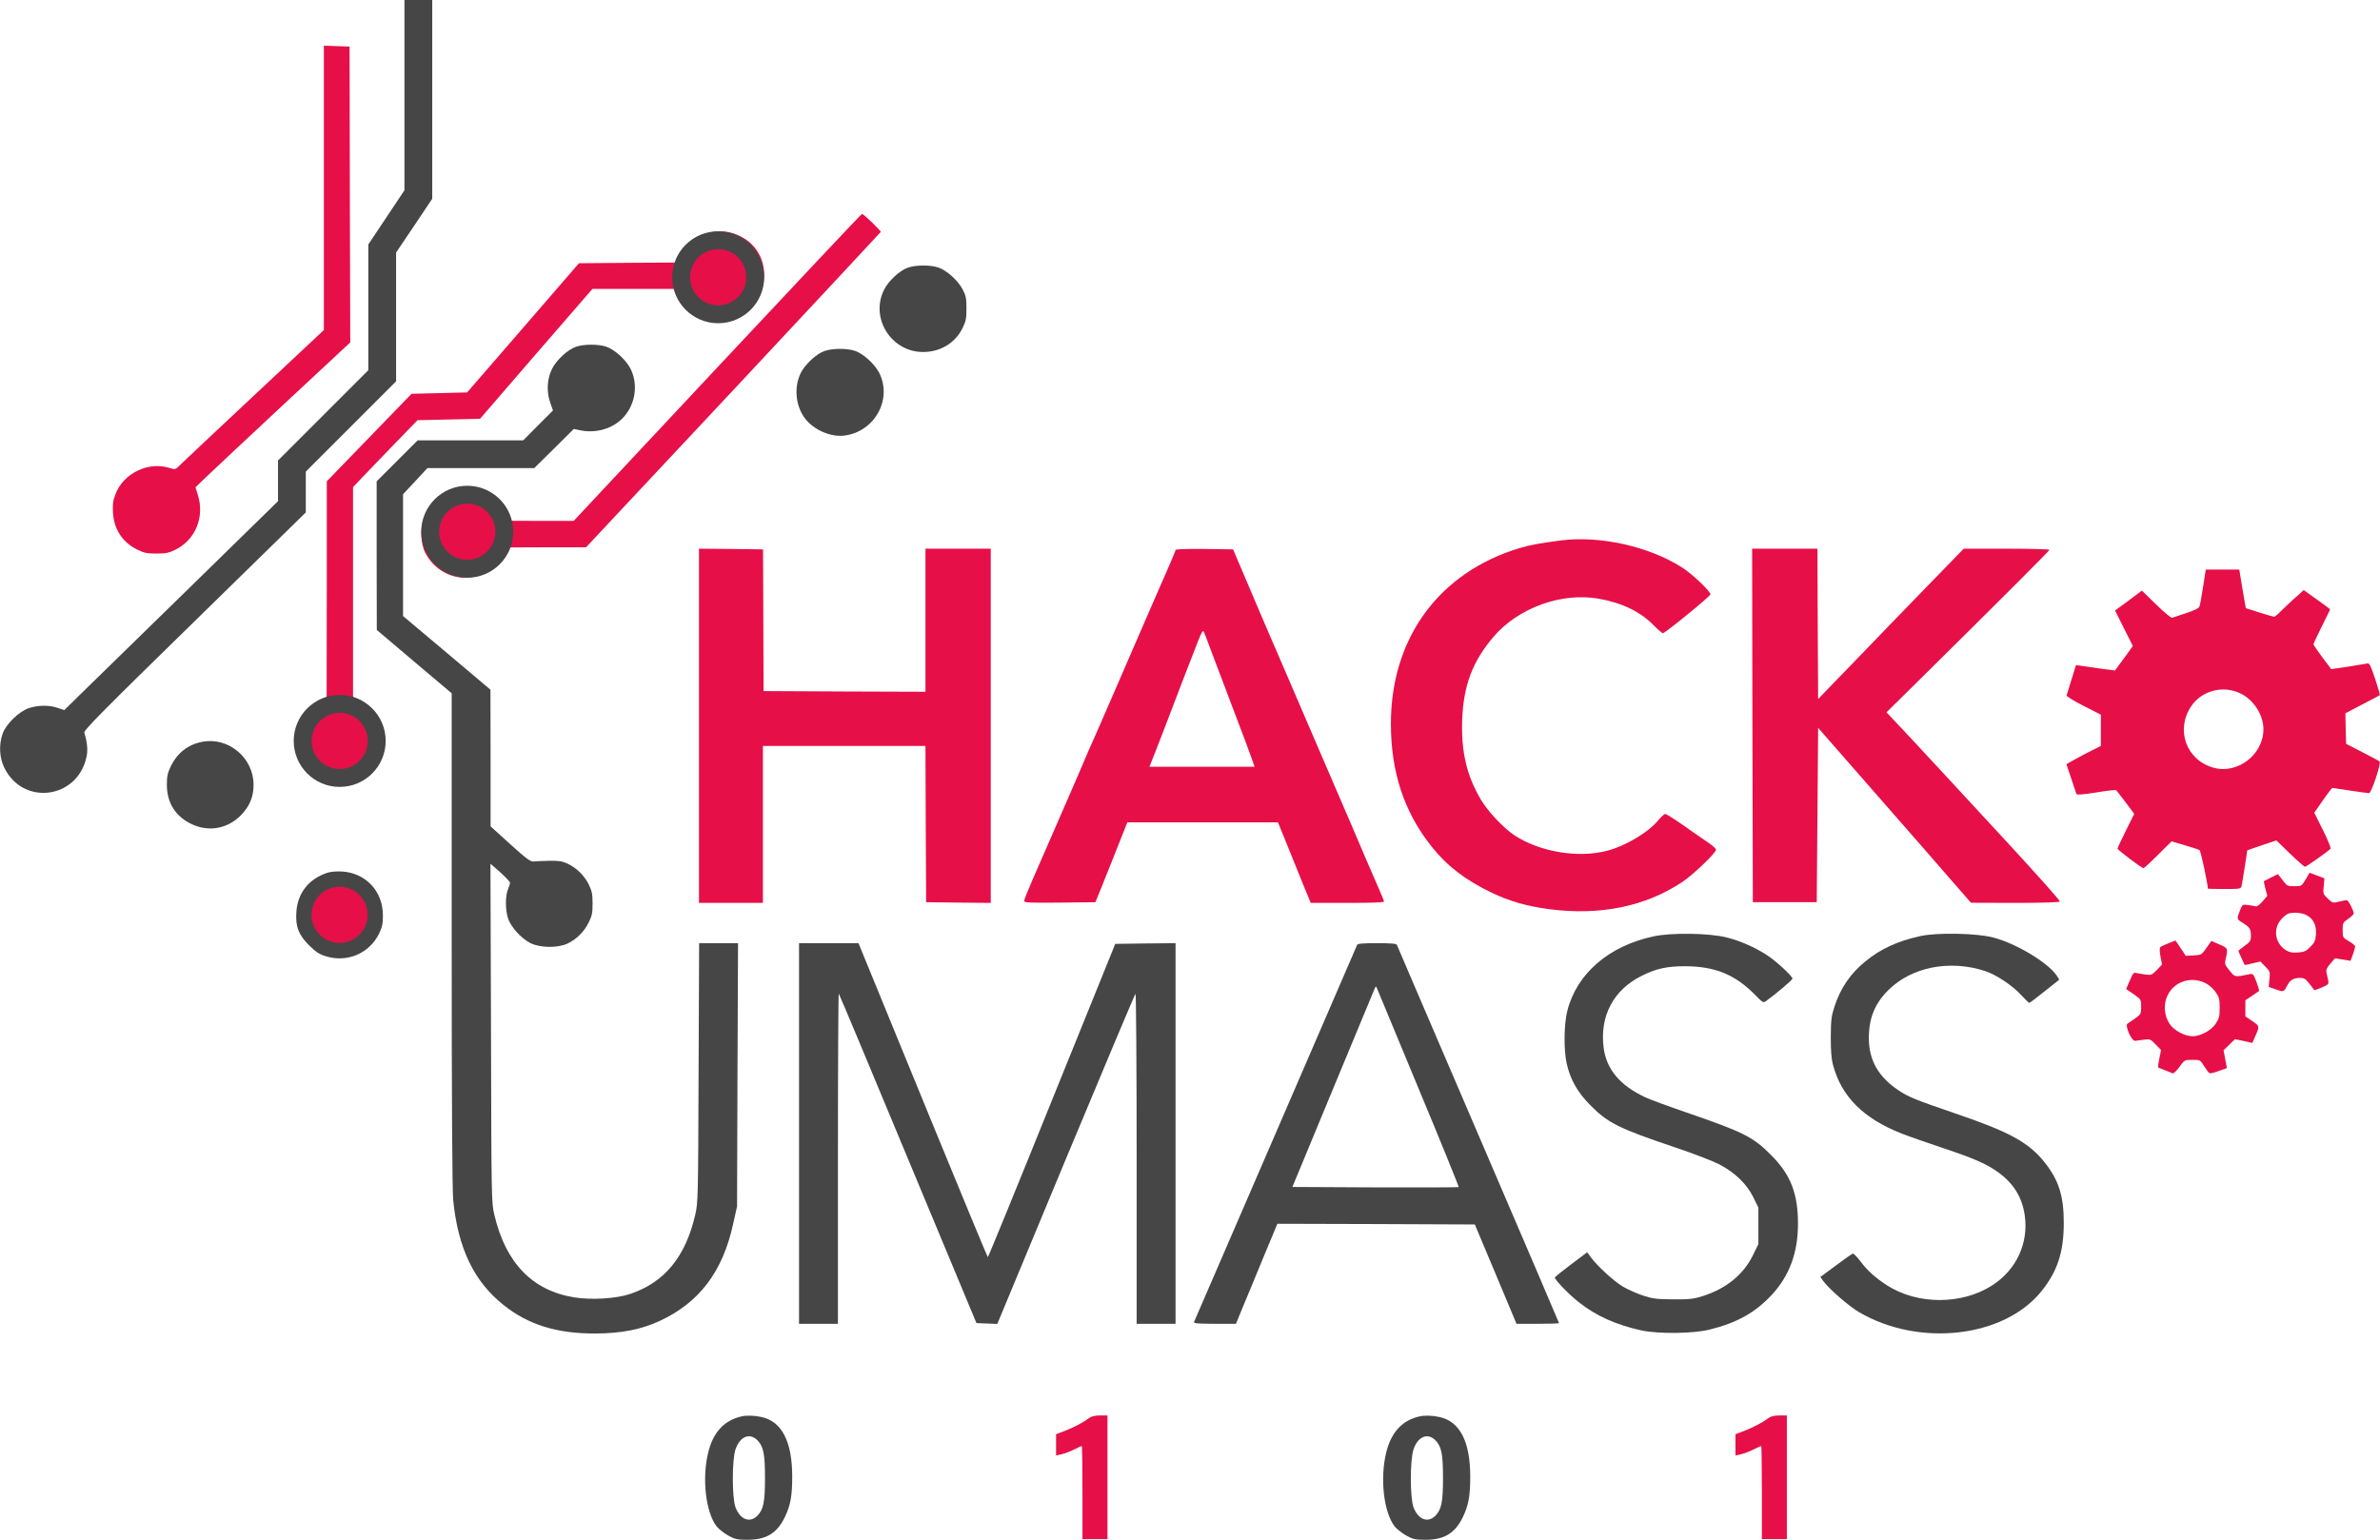 <?xml version="1.0" encoding="UTF-8"?>
<svg width="17130px" height="11085px" viewBox="0 0 17130 11085" version="1.1" xmlns="http://www.w3.org/2000/svg" xmlns:xlink="http://www.w3.org/1999/xlink">
    <!-- Generator: Sketch 39.1 (31720) - http://www.bohemiancoding.com/sketch -->
    <title>Group</title>
    <desc>Created with Sketch.</desc>
    <defs></defs>
    <g id="Page-1" stroke="none" stroke-width="1" fill="none" fill-rule="evenodd">
        <g id="Group">
            <path d="M2911,5022.986 L2911,4337.986 L2781,4142.986 L2651,3947.986 L2651,3495.986 L2651,3042.986 L2326,2717.986 L2001,2392.986 L2001,2246.986 L2001,2099.986 L1354,1466.986 C997,1118.986 651,779.986 584,714.986 L463,595.986 L415,611.986 C354,632.986 277,631.986 210,610.986 C138,587.986 42,494.986 18,423.986 C-9,344.986 -4,253.986 30,182.986 C163,-94.014 555,-46.014 622,255.986 C634,305.986 628,363.986 607,432.986 C601,449.986 739,588.986 1401,1235.986 L2201,2018.986 L2201,2165.986 L2201,2312.986 L2526,2637.986 L2851,2962.986 L2851,3425.986 L2851,3889.986 L2981,4082.986 L3111,4276.986 L3111,4992.986 L3111,5707.986 L3011,5707.986 L2911,5707.986 L2911,5022.986 L2911,5022.986 Z" id="Shape" fill="#464646" transform="translate(1555.841, 2853.993) scale(1, -1) translate(-1555.841, -2853.993) "></path>
            <path d="M2331,2962 L2331,1938 L1839,1477 C1568,1223 1327,997 1304,974 C1263,933 1262,932 1224,944 C1071,995 888,908 831,756 C813,710 810,684 813,624 C820,503 882,409 989,357 C1037,333 1059,329 1126,329 C1193,329 1215,333 1263,357 C1407,428 1474,593 1424,751 L1407,806 L1486,882 C1530,925 1781,1159 2043,1404 L2521,1849 L2518,2914 L2516,3979 L2424,3982 L2331,3985 L2331,2962 L2331,2962 Z" id="Shape" fill="#E70F47" transform="translate(1666.493, 2157) scale(1, -1) translate(-1666.493, -2157) "></path>
            <path d="M5163,3053.578 L4129,1948.578 L3893,1948.578 L3656,1949.578 L3621,2009.578 C3570,2099.578 3501,2148.578 3401,2166.578 C3254,2193.578 3103,2109.578 3051,1970.578 C3023,1896.578 3027,1784.578 3060,1720.578 C3132,1579.578 3287,1509.578 3434,1552.578 C3508,1574.578 3567,1620.578 3616,1695.578 L3656,1757.578 L3937,1758.578 L4218,1758.578 L5277,2889.578 C5859,3512.578 6337,4024.578 6339,4028.578 C6342,4036.578 6216,4158.578 6204,4158.578 C6200,4158.578 5731,3660.578 5163,3053.578 L5163,3053.578 Z" id="Shape" fill="#E70F47" transform="translate(4685.709, 2849.289) scale(1, -1) translate(-4685.709, -2849.289) "></path>
            <path d="M5116,5626.377 C5089,5619.377 5051,5606.377 5033,5596.377 C4984,5571.377 4922,5504.377 4900,5454.377 L4880,5410.377 L4524,5408.377 L4167,5405.377 L3765,4940.377 L3362,4475.377 L3162,4470.377 L2962,4465.377 L2657,4150.377 L2352,3835.377 L2352,3059.377 L2351,2283.377 L2309,2264.377 C2246,2236.377 2176,2161.377 2151,2093.377 C2133,2046.377 2130,2020.377 2133,1960.377 C2140,1839.377 2202,1745.377 2309,1693.377 C2357,1669.377 2379,1665.377 2446,1665.377 C2513,1665.377 2535,1669.377 2583,1693.377 C2779,1789.377 2822,2053.377 2665,2205.377 C2642,2228.377 2605,2254.377 2582,2264.377 L2541,2283.377 L2541,3038.377 L2541,3793.377 L2608,3864.377 C2645,3903.377 2750,4012.377 2840,4105.377 L3005,4275.377 L3230,4280.377 L3455,4285.377 L3859,4753.377 L4264,5220.377 L4572,5220.377 L4879,5220.377 L4909,5167.377 C4971,5058.377 5060,5005.377 5186,5005.377 C5254,5005.377 5275,5009.377 5323,5033.377 C5539,5139.377 5563,5448.377 5364,5579.377 C5288,5629.377 5196,5647.377 5116,5626.377 L5116,5626.377 Z" id="Shape" fill="#E70F47" transform="translate(3816.032, 3650.189) scale(1, -1) translate(-3816.032, -3650.189) "></path>
            <path d="M6534,2518.494 C6476,2498.494 6395,2423.494 6364,2361.494 C6260,2156.494 6414,1910.494 6645,1911.494 C6768,1911.494 6876,1976.494 6928,2083.494 C6952,2132.494 6956,2152.494 6956,2225.494 C6956,2298.494 6952,2317.494 6929,2361.494 C6895,2426.494 6815,2498.494 6754,2519.494 C6696,2539.494 6590,2538.494 6534,2518.494 L6534,2518.494 Z" id="Shape" fill="#464646" transform="translate(6643.446, 2222.747) scale(1, -1) translate(-6643.446, -2222.747) "></path>
            <path d="M4144,9584.502 C4086,9564.502 4005,9489.502 3974,9427.502 C3938,9356.502 3932,9265.502 3959,9186.502 L3980,9126.502 L3873,9019.502 L3766,8911.502 L3386,8911.502 L3006,8911.502 L2859,8764.502 L2711,8616.502 L2711,8081.502 L2712,7546.502 L2981,7318.502 L3251,7090.502 L3251,5317.502 C3251,4143.502 3255,3508.502 3262,3440.502 C3297,3094.502 3411,2857.502 3622,2688.502 C3801,2544.502 4007,2480.502 4286,2481.502 C4472,2482.502 4615,2510.502 4747,2571.502 C5033,2703.502 5202,2926.502 5277,3271.502 L5305,3396.502 L5308,4344.502 L5312,5291.502 L5172,5291.502 L5032,5291.502 L5028,4359.502 C5025,3457.502 5024,3423.502 5004,3336.502 C4934,3033.502 4783,2849.502 4536,2766.502 C4437,2732.502 4256,2721.502 4134,2741.502 C3832,2789.502 3639,2989.502 3558,3336.502 C3537,3424.502 3537,3449.502 3534,4645.502 L3530,5863.502 L3601,5801.502 C3639,5766.502 3671,5733.502 3671,5726.502 C3671,5719.502 3664,5697.502 3656,5678.502 C3636,5631.502 3637,5527.502 3657,5468.502 C3678,5407.502 3750,5327.502 3815,5293.502 C3883,5257.502 4011,5255.502 4082,5287.502 C4148,5318.502 4203,5371.502 4236,5438.502 C4261,5487.502 4265,5508.502 4265,5576.502 C4265,5643.502 4261,5665.502 4238,5713.502 C4206,5778.502 4149,5834.502 4082,5865.502 C4045,5882.502 4019,5885.502 3951,5884.502 C3904,5883.502 3854,5881.502 3840,5879.502 C3818,5877.502 3788,5899.502 3672,6004.502 L3531,6132.502 L3531,6624.502 L3530,7116.502 L3216,7381.502 L2901,7646.502 L2901,8084.502 L2901,8523.502 L2989,8617.502 L3076,8711.502 L3461,8711.502 L3845,8711.502 L3988,8852.502 L4130,8993.502 L4168,8985.502 C4295,8956.502 4427,8999.502 4501,9093.502 C4577,9188.502 4591,9322.502 4538,9427.502 C4505,9491.502 4425,9564.502 4364,9585.502 C4306,9605.502 4200,9604.502 4144,9584.502 L4144,9584.502 Z" id="Shape" fill="#464646" transform="translate(4011.5, 6040.751) scale(1, -1) translate(-4011.5, -6040.751) "></path>
            <path d="M5934,3122.107 C5876,3102.107 5795,3027.107 5764,2965.107 C5714,2866.107 5725,2732.107 5790,2642.107 C5851,2557.107 5976,2501.107 6075,2513.107 C6294,2539.107 6425,2773.107 6328,2965.107 C6295,3029.107 6215,3102.107 6154,3123.107 C6096,3143.107 5990,3142.107 5934,3122.107 L5934,3122.107 Z" id="Shape" fill="#464646" transform="translate(6046.607, 2824.553) scale(1, -1) translate(-6046.607, -2824.553) "></path>
            <path d="M11231,6551.166 C11080,6531.166 11014,6519.166 10939,6497.166 C10358,6322.166 10011,5850.166 10011,5232.166 C10011,4882.166 10107,4593.166 10306,4345.166 C10417,4206.166 10548,4106.166 10735,4016.166 C10864,3954.166 10990,3918.166 11149,3897.166 C11514,3849.166 11840,3915.166 12106,4091.166 C12184,4142.166 12351,4302.166 12351,4325.166 C12351,4333.166 12325,4356.166 12294,4377.166 C12262,4398.166 12183,4453.166 12118,4499.166 C12054,4544.166 11994,4582.166 11986,4582.166 C11978,4582.166 11958,4564.166 11940,4542.166 C11868,4452.166 11701,4352.166 11566,4317.166 C11357,4263.166 11083,4309.166 10901,4428.166 C10819,4483.166 10709,4600.166 10657,4688.166 C10555,4862.166 10516,5033.166 10524,5262.166 C10534,5509.166 10598,5679.166 10749,5857.166 C10927,6066.166 11238,6179.166 11507,6132.166 C11679,6101.166 11808,6038.166 11908,5935.166 C11937,5905.166 11965,5882.166 11970,5884.166 C11999,5895.166 12310,6150.166 12311,6163.166 C12311,6185.166 12179,6311.166 12108,6356.166 C11868,6509.166 11514,6588.166 11231,6551.166 L11231,6551.166 Z" id="Shape" fill="#E70F47" transform="translate(11181, 5221.083) scale(1, -1) translate(-11181, -5221.083) "></path>
            <polygon id="Shape" fill="#E70F47" transform="translate(6081, 5225) scale(1, -1) translate(-6081, -5225) " points="5031 5225 5031 3950 5261 3950 5491 3950 5491 4515 5491 5080 6076 5080 6661 5080 6663 4518 6666 3955 6899 3952 7131 3950 7131 5225 7131 6500 6896 6500 6661 6500 6661 5985 6661 5470 6079 5472 5496 5475 5494 5985 5492 6495 5261 6498 5031 6500"></polygon>
            <path d="M8461,6491.759 C8461,6486.759 8434,6422.759 8402,6349.759 C8370,6276.759 8314,6147.759 8277,6063.759 C8241,5980.759 8182,5845.759 8147,5763.759 C8112,5682.759 8046,5531.759 8001,5426.759 C7956,5322.759 7901,5196.759 7879,5146.759 C7856,5097.759 7819,5011.759 7796,4956.759 C7773,4901.759 7724,4789.759 7688,4706.759 C7652,4624.759 7591,4484.759 7553,4396.759 C7515,4308.759 7458,4178.759 7427,4107.759 C7396,4036.759 7371,3972.759 7371,3964.759 C7371,3953.759 7416,3951.759 7628,3953.759 L7884,3956.759 L7917,4036.759 C7935,4080.759 7986,4209.759 8032,4324.759 L8114,4531.759 L8656,4531.759 L9198,4531.759 L9254,4394.759 C9284,4318.759 9337,4187.759 9371,4104.759 L9434,3951.759 L9697,3951.759 C9873,3951.759 9961,3954.759 9961,3961.759 C9961,3967.759 9945,4006.759 9926,4049.759 C9890,4131.759 9784,4376.759 9721,4526.759 C9700,4576.759 9644,4706.759 9596,4816.759 C9548,4926.759 9485,5072.759 9456,5141.759 C9427,5210.759 9337,5419.759 9256,5606.759 C9115,5932.759 9080,6013.759 8939,6346.759 L8875,6496.759 L8668,6499.759 C8534,6500.759 8461,6498.759 8461,6491.759 L8461,6491.759 Z M8734,5721.759 C8770,5625.759 8841,5438.759 8891,5306.759 C8942,5174.759 8993,5036.759 9006,4999.759 L9030,4931.759 L8651,4931.759 L8273,4931.759 L8308,5019.759 C8327,5067.759 8366,5169.759 8396,5246.759 C8425,5323.759 8481,5469.759 8520,5571.759 C8560,5673.759 8606,5793.759 8624,5838.759 C8642,5886.759 8658,5915.759 8662,5908.759 C8666,5902.759 8698,5817.759 8734,5721.759 L8734,5721.759 Z" id="Shape" fill="#E70F47" transform="translate(8666, 5225.879) scale(1, -1) translate(-8666, -5225.879) "></path>
            <path d="M12613,5228 L12616,3955 L12846,3955 L13076,3955 L13081,4582 L13086,5210 L13486,4753 C13706,4502 13954,4218 14036,4123 L14186,3951 L14503,3950 C14693,3950 14822,3954 14826,3960 C14829,3965 14668,4146 14469,4362 C14269,4578 14046,4820 13972,4900 C13898,4980 13779,5107 13708,5184 L13578,5322 L13807,5548 C14406,6140 14751,6485 14751,6492 C14751,6496 14612,6500 14443,6500 L14134,6500 L13855,6213 C13701,6054 13465,5811 13331,5671 L13086,5418 L13083,5959 L13081,6500 L12846,6500 L12611,6500 L12613,5228 L12613,5228 Z" id="Shape" fill="#E70F47" transform="translate(13718.521, 5225) scale(1, -1) translate(-13718.521, -5225) "></path>
            <path d="M15857,6278 C15847,6210 15835,6146 15831,6135 C15826,6121 15798,6107 15735,6086 C15686,6070 15641,6055 15634,6053 C15627,6050 15575,6093 15519,6148 L15416,6248 L15320,6176 L15223,6105 L15287,5977 L15351,5850 L15310,5792 C15287,5761 15258,5721 15245,5704 L15222,5673 L15124,5686 C15070,5694 15007,5703 14984,5706 L14942,5712 L14910,5609 C14893,5552 14876,5500 14874,5494 C14872,5488 14926,5454 14995,5419 L15121,5355 L15121,5243 L15121,5130 L15059,5099 C15024,5082 14968,5052 14934,5033 L14873,4999 L14907,4897 C14926,4841 14943,4790 14945,4784 C14948,4776 14991,4780 15088,4795 C15164,4808 15229,4815 15232,4811 C15235,4808 15266,4768 15300,4723 L15361,4641 L15301,4520 C15268,4454 15241,4396 15241,4391 C15241,4381 15415,4250 15428,4250 C15432,4250 15479,4293 15533,4347 L15630,4443 L15725,4415 C15777,4400 15825,4384 15831,4380 C15840,4375 15890,4140 15891,4103 C15891,4101 15945,4100 16010,4100 C16125,4100 16129,4101 16134,4123 C16137,4135 16147,4198 16157,4262 L16175,4379 L16280,4415 L16384,4450 L16482,4355 C16536,4303 16585,4260 16590,4260 C16599,4260 16749,4365 16774,4390 C16779,4394 16754,4454 16720,4523 L16657,4649 L16704,4717 C16730,4754 16759,4795 16769,4807 L16786,4828 L16911,4809 C16980,4799 17043,4790 17051,4790 C17068,4790 17140,5005 17127,5018 C17123,5022 17067,5052 17003,5085 L16886,5145 L16883,5255 L16881,5365 L17003,5429 C17071,5464 17128,5494 17129,5496 C17131,5497 17116,5550 17095,5613 C17066,5701 17054,5726 17042,5724 C17033,5722 16971,5712 16903,5701 L16779,5683 L16715,5768 C16680,5815 16651,5857 16651,5862 C16651,5866 16678,5924 16711,5990 C16744,6056 16771,6111 16771,6113 C16771,6115 16728,6147 16676,6184 L16581,6252 L16503,6182 C16461,6143 16415,6100 16402,6086 C16388,6072 16373,6060 16368,6060 C16363,6060 16315,6074 16261,6091 L16164,6122 L16140,6261 L16117,6400 L15996,6400 L15876,6400 L15857,6278 L15857,6278 Z M16130,5506 C16224,5458 16291,5351 16291,5250 C16291,5067 16103,4923 15929,4974 C15734,5030 15657,5248 15772,5417 C15850,5531 16005,5569 16130,5506 L16130,5506 Z" id="Shape" fill="#E70F47" transform="translate(16001.089, 5250) scale(1, -1) translate(-16001.089, -5250) "></path>
            <path d="M1452,5957.926 C1352,5937.926 1275,5876.926 1230,5783.926 C1206,5733.926 1201,5710.926 1201,5648.926 C1201,5517.926 1265,5417.926 1384,5363.926 C1504,5308.926 1637,5332.926 1732,5427.926 C1796,5492.926 1825,5560.926 1825,5648.926 C1825,5844.926 1642,5996.926 1452,5957.926 L1452,5957.926 Z" id="Shape" fill="#464646" transform="translate(1513, 5649.463) scale(1, -1) translate(-1513, -5649.463) "></path>
            <path d="M2356,6889.691 C2221,6844.691 2142,6743.691 2133,6606.691 C2126,6500.691 2149,6443.691 2225,6366.691 C2273,6319.691 2298,6302.691 2345,6288.691 C2498,6240.691 2658,6308.691 2728,6450.691 C2750,6496.691 2756,6520.691 2756,6582.691 C2756,6755.691 2634,6887.691 2462,6898.691 C2422,6900.691 2380,6897.691 2356,6889.691 L2356,6889.691 Z" id="Shape" fill="#464646" transform="translate(2443.905, 6586.346) scale(1, -1) translate(-2443.905, -6586.346) "></path>
            <path d="M16595,7087.484 C16566,7039.484 16565,7038.484 16514,7038.484 C16464,7038.484 16460,7040.484 16429,7082.484 L16395,7125.484 L16346,7101.484 C16318,7087.484 16295,7075.484 16294,7074.484 C16293,7073.484 16298,7049.484 16305,7021.484 L16319,6969.484 L16285,6929.484 C16266,6907.484 16245,6891.484 16238,6893.484 C16231,6895.484 16207,6899.484 16183,6902.484 C16142,6908.484 16140,6907.484 16127,6876.484 C16098,6804.484 16098,6802.484 16136,6778.484 C16192,6744.484 16201,6730.484 16201,6684.484 C16201,6645.484 16197,6639.484 16156,6609.484 C16131,6591.484 16111,6575.484 16111,6573.484 C16111,6570.484 16121,6547.484 16133,6521.484 C16146,6494.484 16156,6472.484 16156,6471.484 C16156,6470.484 16182,6475.484 16213,6483.484 L16269,6496.484 L16305,6459.484 C16339,6425.484 16340,6421.484 16334,6368.484 L16329,6313.484 L16381,6295.484 C16438,6275.484 16436,6274.484 16466,6330.484 C16485,6364.484 16510,6378.484 16555,6378.484 C16584,6378.484 16595,6371.484 16622,6336.484 C16640,6312.484 16656,6292.484 16657,6290.484 C16658,6288.484 16682,6297.484 16711,6309.484 C16759,6330.484 16762,6333.484 16757,6360.484 C16754,6375.484 16748,6400.484 16745,6416.484 C16741,6437.484 16747,6451.484 16773,6481.484 L16806,6519.484 L16862,6510.484 L16918,6501.484 L16935,6547.484 C16944,6572.484 16951,6598.484 16951,6605.484 C16951,6611.484 16931,6628.484 16906,6642.484 C16862,6668.484 16861,6670.484 16861,6722.484 C16861,6773.484 16863,6777.484 16901,6803.484 C16923,6818.484 16941,6836.484 16941,6842.484 C16940,6864.484 16902,6938.484 16891,6938.484 C16885,6938.484 16860,6933.484 16835,6927.484 C16791,6916.484 16789,6916.484 16754,6949.484 C16720,6982.484 16719,6985.484 16725,7039.484 L16730,7095.484 L16677,7115.484 L16623,7135.484 L16595,7087.484 L16595,7087.484 Z M16597,6832.484 C16649,6807.484 16674,6758.484 16669,6692.484 C16665,6645.484 16659,6631.484 16628,6601.484 C16598,6570.484 16584,6564.484 16539,6561.484 C16498,6558.484 16479,6562.484 16453,6577.484 C16367,6632.484 16357,6746.484 16433,6814.484 C16445,6826.484 16463,6838.484 16471,6841.484 C16501,6852.484 16564,6848.484 16597,6832.484 L16597,6832.484 Z" id="Shape" fill="#E70F47" transform="translate(16528.631, 6709.242) scale(1, -1) translate(-16528.631, -6709.242) "></path>
            <path d="M11901,9577.038 C11579,9508.038 11349,9309.038 11281,9042.038 C11256,8945.038 11254,8755.038 11277,8658.038 C11303,8545.038 11356,8452.038 11446,8362.038 C11573,8233.038 11650,8195.038 12059,8057.038 C12188,8014.038 12329,7959.038 12374,7936.038 C12487,7877.038 12571,7796.038 12619,7700.038 L12656,7624.038 L12656,7493.038 L12656,7362.038 L12617,7282.038 C12547,7140.038 12423,7040.038 12251,6986.038 C12187,6966.038 12156,6963.038 12041,6964.038 C11924,6965.038 11896,6968.038 11826,6991.038 C11782,7006.038 11717,7034.038 11682,7055.038 C11617,7093.038 11497,7203.038 11449,7268.038 L11424,7303.038 L11307,7215.038 C11243,7167.038 11191,7125.038 11191,7121.038 C11191,7104.038 11294,6997.038 11364,6943.038 C11487,6845.038 11633,6780.038 11815,6740.038 C11938,6714.038 12187,6717.038 12304,6746.038 C12502,6795.038 12632,6868.038 12751,6995.038 C12879,7132.038 12941,7300.038 12941,7508.038 C12941,7725.038 12888,7861.038 12751,7999.038 C12618,8134.038 12551,8167.038 12136,8310.038 C12010,8353.038 11878,8402.038 11843,8418.038 C11660,8503.038 11561,8621.038 11542,8777.038 C11513,9004.038 11614,9193.038 11816,9293.038 C11920,9345.038 11998,9362.038 12126,9362.038 C12343,9362.038 12489,9302.038 12632,9156.038 C12684,9102.038 12692,9097.038 12709,9110.038 C12782,9162.038 12901,9263.038 12901,9273.038 C12901,9291.038 12782,9401.038 12716,9443.038 C12630,9499.038 12524,9545.038 12429,9569.038 C12303,9601.038 12030,9605.038 11901,9577.038 L11901,9577.038 Z" id="Shape" fill="#464646" transform="translate(12066, 8159.019) scale(1, -1) translate(-12066, -8159.019) "></path>
            <path d="M13821,9582.007 C13655,9545.007 13536,9490.007 13426,9400.007 C13318,9312.007 13248,9209.007 13204,9076.007 C13181,9005.007 13178,8979.007 13177,8856.007 C13177,8753.007 13181,8699.007 13194,8651.007 C13255,8426.007 13412,8269.007 13686,8161.007 C13730,8143.007 13861,8098.007 13976,8059.007 C14213,7980.007 14301,7941.007 14387,7878.007 C14495,7798.007 14554,7701.007 14573,7572.007 C14602,7372.007 14513,7179.007 14338,7067.007 C14119,6927.007 13803,6927.007 13583,7067.007 C13498,7122.007 13440,7174.007 13391,7240.007 C13366,7273.007 13341,7299.007 13335,7296.007 C13329,7294.007 13274,7256.007 13213,7210.007 L13102,7128.007 L13121,7101.007 C13161,7045.007 13306,6918.007 13380,6875.007 C13813,6621.007 14424,6691.007 14693,7025.007 C14808,7168.007 14853,7305.007 14854,7511.007 C14855,7710.007 14818,7826.007 14714,7956.007 C14599,8098.007 14460,8174.007 14071,8306.007 C13787,8403.007 13733,8425.007 13664,8472.007 C13519,8569.007 13451,8689.007 13451,8848.007 C13451,8990.007 13493,9095.007 13590,9192.007 C13758,9360.007 14034,9414.007 14289,9330.007 C14370,9303.007 14485,9226.007 14549,9156.007 C14577,9126.007 14602,9101.007 14606,9101.007 C14609,9101.007 14658,9138.007 14714,9183.007 C14770,9228.007 14818,9266.007 14820,9267.007 C14822,9269.007 14813,9284.007 14801,9301.007 C14734,9395.007 14508,9530.007 14346,9572.007 C14228,9603.007 13941,9609.007 13821,9582.007 L13821,9582.007 Z" id="Shape" fill="#464646" transform="translate(13978.01, 8160.504) scale(1, -1) translate(-13978.01, -8160.504) "></path>
            <path d="M15606,7707.257 C15579,7696.257 15552,7683.257 15548,7679.257 C15543,7674.257 15544,7644.257 15550,7612.257 L15561,7554.257 L15524,7515.257 C15489,7479.257 15483,7477.257 15444,7482.257 C15420,7485.257 15391,7490.257 15378,7493.257 C15357,7499.257 15352,7492.257 15329,7439.257 L15303,7378.257 L15357,7341.257 C15410,7303.257 15411,7303.257 15411,7251.257 C15411,7200.257 15409,7197.257 15369,7167.257 C15345,7150.257 15320,7133.257 15313,7129.257 C15291,7117.257 15342,7002.257 15367,7005.257 C15377,7006.257 15406,7010.257 15431,7013.257 C15474,7019.257 15478,7018.257 15515,6979.257 L15554,6939.257 L15542,6878.257 C15535,6844.257 15531,6815.257 15533,6814.257 C15535,6812.257 15556,6803.257 15581,6794.257 C15606,6784.257 15631,6774.257 15638,6771.257 C15644,6768.257 15666,6789.257 15686,6817.257 C15723,6868.257 15723,6868.257 15779,6868.257 C15836,6868.257 15836,6868.257 15864,6823.257 C15880,6798.257 15897,6775.257 15903,6772.257 C15908,6769.257 15938,6776.257 15970,6788.257 L16028,6809.257 L16016,6873.257 L16004,6937.257 L16045,6977.257 L16086,7017.257 L16149,7004.257 L16211,6990.257 L16230,7033.257 C16265,7112.257 16265,7110.257 16211,7147.257 L16161,7181.257 L16161,7239.257 L16161,7297.257 L16209,7329.257 C16235,7347.257 16258,7363.257 16260,7364.257 C16262,7366.257 16253,7395.257 16241,7429.257 C16218,7488.257 16217,7490.257 16187,7484.257 C16084,7463.257 16087,7462.257 16047,7511.257 C16012,7554.257 16011,7558.257 16020,7599.257 C16037,7670.257 16035,7673.257 15974,7699.257 L15916,7724.257 L15881,7674.257 C15846,7624.257 15844,7623.257 15789,7620.257 L15732,7617.257 L15695,7673.257 C15675,7703.257 15658,7728.257 15657,7727.257 C15656,7727.257 15634,7718.257 15606,7707.257 L15606,7707.257 Z M15882,7416.257 C15903,7404.257 15933,7377.257 15948,7355.257 C15972,7320.257 15976,7305.257 15976,7243.257 C15976,7181.257 15972,7166.257 15948,7129.257 C15916,7080.257 15838,7038.257 15781,7038.257 C15724,7038.257 15646,7080.257 15615,7128.257 C15576,7187.257 15570,7270.257 15601,7332.257 C15651,7436.257 15779,7474.257 15882,7416.257 L15882,7416.257 Z" id="Shape" fill="#E70F47" transform="translate(15781.64, 7249.128) scale(1, -1) translate(-15781.64, -7249.128) "></path>
            <path d="M5751,8161 L5751,6791 L5891,6791 L6031,6791 L6031,7983 C6031,8638 6034,9172 6037,9168 C6040,9165 6265,8630 6535,7979 L7028,6796 L7103,6793 L7178,6790 L7671,7976 C7943,8628 8168,9164 8173,9167 C8177,9170 8181,8636 8181,7982 L8181,6791 L8321,6791 L8461,6791 L8461,8161 L8461,9531 L8244,9529 L8027,9526 L7571,8399 C7321,7779 7113,7271 7110,7271 C7107,7271 6921,7720 6696,8269 C6472,8817 6263,9326 6233,9399 L6179,9531 L5965,9531 L5751,9531 L5751,8161 L5751,8161 Z" id="Shape" fill="#464646" transform="translate(7106, 8160.5) scale(1, -1) translate(-7106, -8160.5) "></path>
            <path d="M9768,9518 C9765,9511 9501,8900 9181,8160 C8861,7420 8597,6809 8594,6803 C8590,6793 8623,6790 8742,6790 L8896,6790 L8942,6903 C8968,6964 9035,7126 9091,7263 L9194,7510 L9904,7508 L10615,7505 L10765,7148 L10915,6790 L11068,6790 C11152,6790 11221,6792 11221,6795 C11221,6797 10960,7408 10640,8152 C10320,8896 10057,9511 10054,9518 C10050,9527 10012,9530 9911,9530 C9810,9530 9772,9527 9768,9518 L9768,9518 Z M10215,8472 C10374,8091 10501,7777 10499,7774 C10496,7772 10226,7771 9898,7772 L9302,7775 L9594,8480 C9755,8868 9890,9194 9895,9205 C9902,9223 9904,9222 9915,9195 C9922,9179 10057,8853 10215,8472 L10215,8472 Z" id="Shape" fill="#464646" transform="translate(9907.342, 8160) scale(1, -1) translate(-9907.342, -8160) "></path>
            <path d="M5336,11079.332 C5212,11051.332 5132,10964.332 5097,10818.332 C5051,10631.332 5080,10386.332 5159,10286.332 C5175,10267.332 5212,10238.332 5242,10221.332 C5290,10195.332 5306,10191.332 5381,10191.332 C5517,10191.332 5596,10240.332 5652,10361.332 C5690,10442.332 5702,10509.332 5702,10646.332 C5702,10898.332 5627,11044.332 5480,11075.332 C5430,11086.332 5373,11088.332 5336,11079.332 L5336,11079.332 Z M5451,10908.332 C5495,10863.332 5506,10810.332 5506,10636.332 C5506,10462.332 5495,10409.332 5451,10364.332 C5397,10310.332 5328,10336.332 5294,10424.332 C5268,10492.332 5268,10767.332 5294,10843.332 C5326,10935.332 5395,10963.332 5451,10908.332 L5451,10908.332 Z" id="Shape" fill="#464646" transform="translate(5388.529, 10638.166) scale(1, -1) translate(-5388.529, -10638.166) "></path>
            <path d="M7840,11062 C7799,11031 7729,10994 7664,10969 L7601,10945 L7601,10869 L7601,10792 L7642,10801 C7664,10806 7705,10822 7731,10835 C7758,10849 7783,10860 7786,10860 C7789,10860 7791,10709 7791,10525 L7791,10190 L7881,10190 L7971,10190 L7971,10635 L7971,11080 L7917,11080 C7881,11080 7856,11074 7840,11062 L7840,11062 Z" id="Shape" fill="#E70F47" transform="translate(7786, 10635) scale(1, -1) translate(-7786, -10635) "></path>
            <path d="M10216,11079.332 C10092,11051.332 10012,10964.332 9977,10818.332 C9931,10631.332 9960,10386.332 10039,10286.332 C10055,10267.332 10092,10238.332 10122,10221.332 C10170,10195.332 10186,10191.332 10261,10191.332 C10397,10191.332 10476,10240.332 10532,10361.332 C10570,10442.332 10582,10509.332 10582,10646.332 C10582,10898.332 10507,11044.332 10360,11075.332 C10310,11086.332 10253,11088.332 10216,11079.332 L10216,11079.332 Z M10331,10908.332 C10375,10863.332 10386,10810.332 10386,10636.332 C10386,10462.332 10375,10409.332 10331,10364.332 C10277,10310.332 10208,10336.332 10174,10424.332 C10148,10492.332 10148,10767.332 10174,10843.332 C10206,10935.332 10275,10963.332 10331,10908.332 L10331,10908.332 Z" id="Shape" fill="#464646" transform="translate(10268.529, 10638.166) scale(1, -1) translate(-10268.529, -10638.166) "></path>
            <path d="M12730,11062 C12689,11031 12619,10994 12554,10969 L12491,10945 L12491,10869 L12491,10792 L12532,10801 C12554,10806 12595,10822 12621,10835 C12648,10849 12673,10860 12676,10860 C12679,10860 12681,10709 12681,10525 L12681,10190 L12771,10190 L12861,10190 L12861,10635 L12861,11080 L12807,11080 C12771,11080 12746,11074 12730,11062 L12730,11062 Z" id="Shape" fill="#E70F47" transform="translate(12676, 10635) scale(1, -1) translate(-12676, -10635) "></path>
            <circle id="Oval" fill="#E70F47" cx="2444" cy="6586" r="202"></circle>
            <circle id="Oval" fill="#464646" cx="2445" cy="5334" r="331"></circle>
            <path d="M2445,5536 C2556.562,5536 2647,5445.562 2647,5334 C2647,5222.438 2556.562,5132 2445,5132 C2333.438,5132 2243,5222.438 2243,5334 C2243,5445.562 2333.438,5536 2445,5536 Z" id="Oval" fill="#E70F47"></path>
            <circle id="Oval" fill="#464646" cx="5169" cy="1996" r="331"></circle>
            <path d="M5169,2198 C5280.562,2198 5371,2107.562 5371,1996 C5371,1884.438 5280.562,1794 5169,1794 C5057.438,1794 4967,1884.438 4967,1996 C4967,2107.562 5057.438,2198 5169,2198 Z" id="Oval" fill="#E70F47"></path>
            <circle id="Oval" fill="#464646" cx="3363" cy="3828" r="331"></circle>
            <path d="M3363,4030 C3474.562,4030 3565,3939.562 3565,3828 C3565,3716.438 3474.562,3626 3363,3626 C3251.438,3626 3161,3716.438 3161,3828 C3161,3939.562 3251.438,4030 3363,4030 Z" id="Oval" fill="#E70F47"></path>
        </g>
    </g>
</svg>